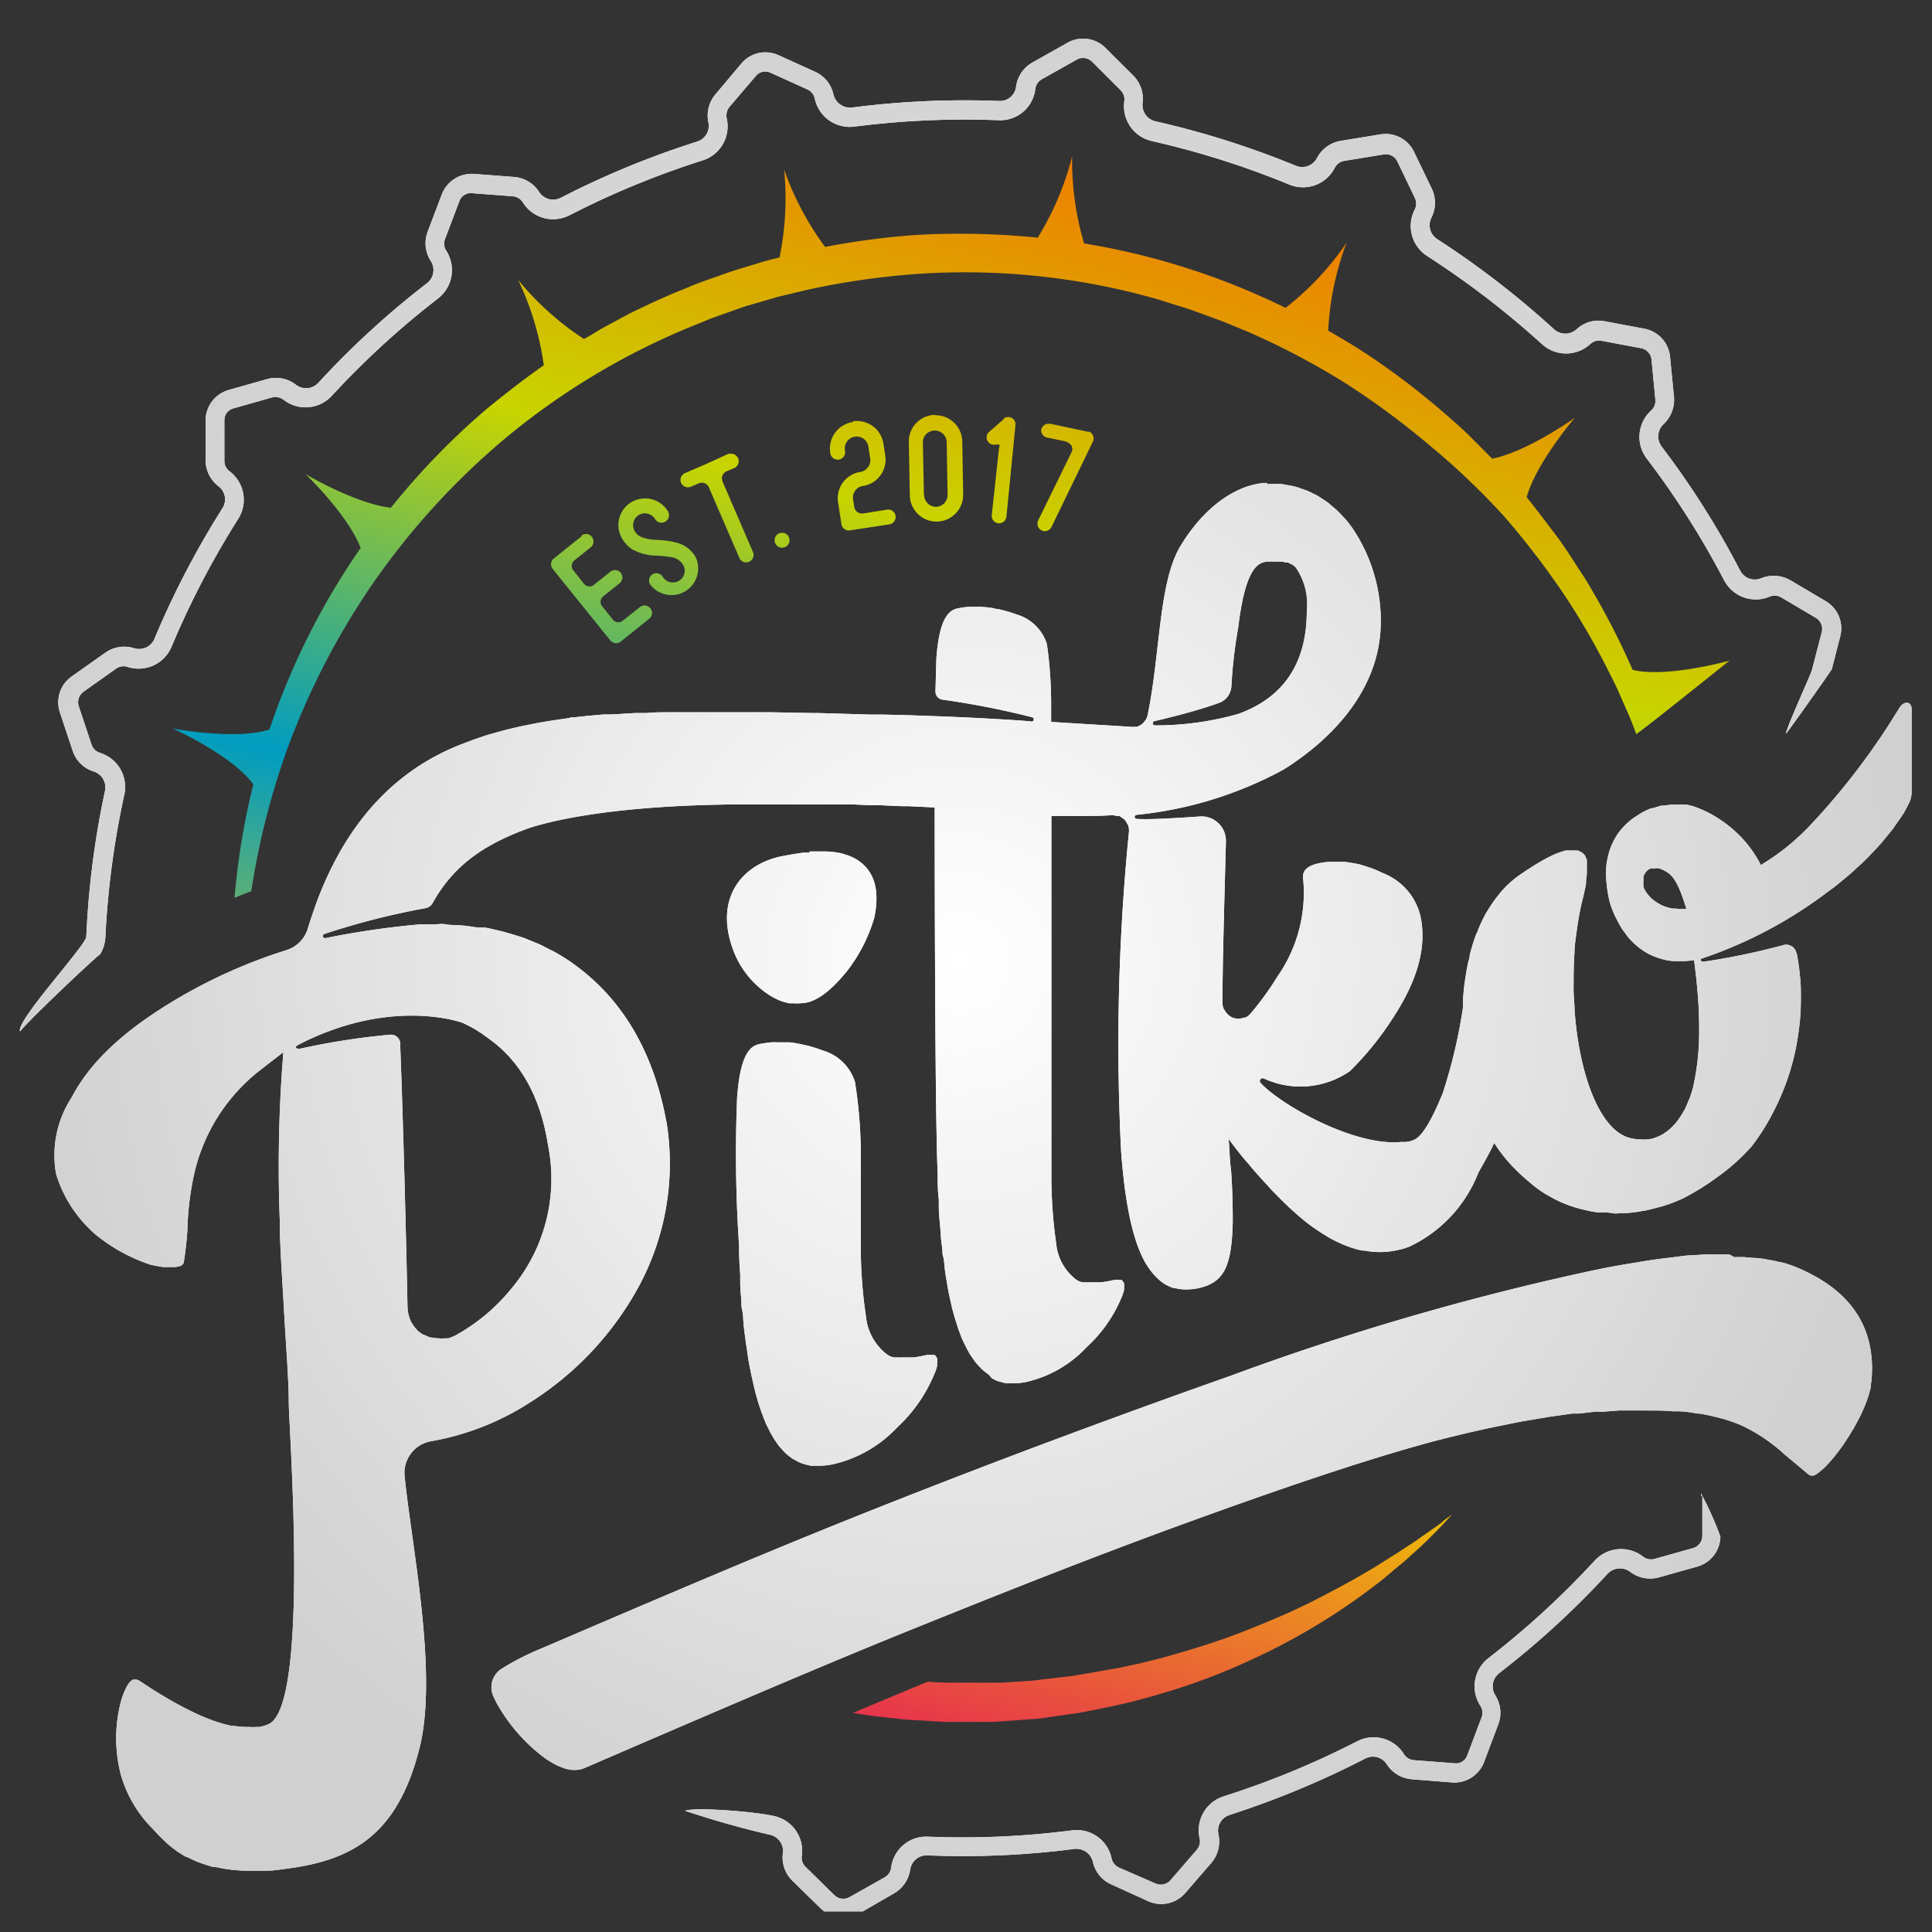 <svg id="Layer_1" data-name="Layer 1" xmlns="http://www.w3.org/2000/svg" xmlns:xlink="http://www.w3.org/1999/xlink" viewBox="0 0 150 150"><rect x="0" y="0" width="150" height="150" fill="#333333" stroke="none"/><defs><style>.cls-1{fill:#fff;}.cls-2{clip-path:url(#clip-path);}.cls-3{fill:url(#radial-gradient);}.cls-4{fill:url(#New_Gradient_Swatch_1);}</style><clipPath id="clip-path"><path class="cls-1" d="M132.17,116.13l0,3.15a1,1,0,0,1-.7.91l-3,.84a1,1,0,0,1-.91-.18,2.78,2.78,0,0,0-3.75.32,66.32,66.32,0,0,1-8.24,7.56,2.77,2.77,0,0,0-.64,3.7,1,1,0,0,1,.1.91l-1.11,2.94a.92.92,0,0,1-1,.62l-3.14-.24a1,1,0,0,1-.78-.47,2.77,2.77,0,0,0-3.62-1A67.27,67.27,0,0,1,95,139.47a2.77,2.77,0,0,0-1.86,3.27,1,1,0,0,1-.22.88L90.86,146a1,1,0,0,1-1.11.25L86.88,145a1,1,0,0,1-.58-.73,2.76,2.76,0,0,0-3.07-2.16,66.28,66.28,0,0,1-11.17.49A2.74,2.74,0,0,0,69.19,145a1,1,0,0,1-.51.76l-2.75,1.55a1,1,0,0,1-1.13-.15l-2.25-2.21a1,1,0,0,1-.3-.86A2.76,2.76,0,0,0,60.11,141c-1.63-.37-6.23-.71-6.92-.41,2.17.72,4.37,1.35,6.59,1.86a1.28,1.28,0,0,1,1,1.43A2.55,2.55,0,0,0,61.5,146l2.25,2.2.24.2h3L69.41,147a2.55,2.55,0,0,0,1.26-1.86A1.28,1.28,0,0,1,72,144.05a67.15,67.15,0,0,0,11.42-.5,1.32,1.32,0,0,1,1.43,1,2.49,2.49,0,0,0,1.42,1.75l2.86,1.3A2.46,2.46,0,0,0,92,147l2.06-2.38a2.56,2.56,0,0,0,.54-2.2,1.28,1.28,0,0,1,.87-1.51A69.13,69.13,0,0,0,106,136.53a1.28,1.28,0,0,1,1.68.46,2.52,2.52,0,0,0,1.93,1.15l3.14.25a2.46,2.46,0,0,0,2.47-1.58l1.11-2.94a2.53,2.53,0,0,0-.23-2.24,1.29,1.29,0,0,1,.29-1.72,67.85,67.85,0,0,0,8.43-7.73,1.31,1.31,0,0,1,1.75-.14,2.54,2.54,0,0,0,2.21.43l3-.84a2.47,2.47,0,0,0,1.79-2.33,25.49,25.49,0,0,0-1.5-3.35,1.16,1.16,0,0,1,0,.18m2.2-18.73h-.64c-.43,0-.87,0-1.32,0l-.94.06c-.49,0-1,.1-1.53.16l-1,.12c-.6.08-1.23.18-1.86.29l-.92.15c-1,.17-2,.37-3,.59a205.92,205.92,0,0,0-27.39,8c-10.42,3.68-19.88,7.25-28.32,10.61S50.45,124.38,42,128a20.2,20.2,0,0,0-3.07,1.57,1.71,1.71,0,0,0-.64,2.1,8.38,8.38,0,0,0,.62,1.15A13.56,13.56,0,0,0,42,136.27a6.7,6.7,0,0,0,.87.59l.24.13a3.49,3.49,0,0,0,.61.26.73.73,0,0,0,.19.07,2.31,2.31,0,0,0,.72.1,1.93,1.93,0,0,0,.75-.15c10.07-4.35,18.56-8,25.55-10.82s14.1-5.65,21.6-8.37,13.7-4.81,18.74-6.17c.7-.18,1.4-.36,2.09-.52l.66-.16,1.43-.32.73-.15,1.36-.28.67-.13,1.62-.27.33-.06,1.9-.27.49,0,1.34-.15.62,0,1.17-.09c.2,0,.4,0,.59,0l1.24,0H128c.64,0,1.24,0,1.83.06l.41,0c.55,0,1.08.1,1.58.18l.15,0c.53.09,1,.2,1.51.33l.34.09a14.15,14.15,0,0,1,1.35.48,13.22,13.22,0,0,1,3.37,2.26l1.88,1.57a.3.3,0,0,0,.19.08.63.63,0,0,0,.21,0h0a1.44,1.44,0,0,0,.29-.16l.1-.08.23-.19.15-.13c.07-.07.15-.14.22-.22l.17-.18.22-.25.18-.21.23-.29.18-.24.23-.31.18-.26c.07-.12.15-.22.22-.34l.18-.28.21-.35a2.75,2.75,0,0,0,.17-.29c.07-.12.14-.24.2-.36s.09-.16.13-.25l.18-.35.16-.36c.06-.13.11-.25.16-.38s.08-.19.11-.28.09-.26.13-.38l.09-.27c0-.13.07-.27.1-.4s0-.14,0-.21a4,4,0,0,0,.08-.58q.41-6-5.92-8.6a8.62,8.62,0,0,0-1.15-.37c-.14,0-.3-.06-.44-.09l-.92-.17-.58-.06c-.32,0-.65-.06-1-.07l-.67,0ZM60.26,80.92H60a8,8,0,0,0-1.08.15c-1,.21-1.5,1.56-1.69,4.13a106.24,106.24,0,0,0,.15,11.51q0,1.16.09,2.22c0,.24,0,.46,0,.68,0,.48.06.95.09,1.39,0,.26,0,.5.07.75s.07.78.11,1.15.06.5.09.74.09.69.14,1,.07.46.1.69.1.61.16.9.08.42.13.63.12.55.18.81.09.38.14.56.14.49.21.72.11.34.16.5l.24.64c.06.14.12.29.17.43l.28.56a3.9,3.9,0,0,0,.19.35,5,5,0,0,0,.32.51l.18.26c.14.18.29.34.44.5a.63.63,0,0,1,.11.12,5.24,5.24,0,0,0,.61.47l.17.08a2.39,2.39,0,0,0,.48.24l.26.08.44.11.3,0h.42a5.55,5.55,0,0,0,1-.11,9.86,9.86,0,0,0,5-2.87,11.6,11.6,0,0,0,2.82-4,3.94,3.94,0,0,0,.28-.78,1.54,1.54,0,0,0,0-.19,1.11,1.11,0,0,0,0-.36.52.52,0,0,0-.06-.13.35.35,0,0,0-.16-.16.43.43,0,0,0-.16,0,1.29,1.29,0,0,0-.44,0,9.26,9.26,0,0,1-1,.19l-.29,0c-.2,0-.4,0-.56,0a3.28,3.28,0,0,1-.46,0l-.22,0a1.34,1.34,0,0,1-.5-.2,4.23,4.23,0,0,1-1.68-3,36.49,36.49,0,0,1-.4-5.51l0-3.82,0-3.61A36.33,36.33,0,0,0,66.38,84a3.71,3.71,0,0,0-2.53-2.45,10.36,10.36,0,0,0-1.12-.36l-.28-.06a8.8,8.8,0,0,0-1.1-.2h0c-.23,0-.45,0-.68,0h-.38m2.59-14.73-.52,0q-.82.11-1.77.3c-3.07.68-5,3.25-3.78,6.93a7.13,7.13,0,0,0,2.94,3.84l.24.14c.18.09.35.19.52.26l.28.1.46.12a1.53,1.53,0,0,0,.3,0,3.21,3.21,0,0,0,.62,0c1.08,0,2.25-.86,3.55-2.44a12.47,12.47,0,0,0,2.16-4.2c.45-2.18,0-3.65-1.35-4.51a3.76,3.76,0,0,0-1-.42l-.13-.05a6.33,6.33,0,0,0-1.19-.16H63.8c-.3,0-.62,0-.95,0M35.91,79.41s0,0,0,0a9.59,9.59,0,0,1,1.89,1.12c2.59,1.79,4.15,4.59,4.75,8.38a13.26,13.26,0,0,1-2.94,11.25,14.76,14.76,0,0,1-4.26,3.53,4.2,4.2,0,0,1-.55.22l-.29,0a2,2,0,0,1-.42,0H34a3.11,3.11,0,0,1-.44-.06l-.12,0a4.93,4.93,0,0,1-.53-.22l-.05,0a3.72,3.72,0,0,1-.45-.33l-.05-.07a2.11,2.11,0,0,1-.3-.37s-.06-.11-.1-.16-.12-.25-.17-.38,0-.12-.05-.17a3.11,3.11,0,0,1-.1-.61c-.1-5.35-.35-14.82-.56-20.18,0-.07,0-.2,0-.34a.73.73,0,0,0-.75-.69,55.31,55.31,0,0,0-7.07,1.1c-.18,0-.55-.08-.05-.34C30.46,77.37,35.91,79.41,35.91,79.41Zm94.26-8.87a3,3,0,0,1-.31,0,3.41,3.41,0,0,1-.55-.14l-.26-.1a3.78,3.78,0,0,1-.51-.3l-.22-.16a2.75,2.75,0,0,1-.58-.68,1.33,1.33,0,0,1-.15-.32s0-.07,0-.11a1.43,1.43,0,0,1,0-.22v-.12c0-.07,0-.13,0-.2l0-.12a1.22,1.22,0,0,1,.07-.17l.06-.1a.71.71,0,0,1,.1-.14l.09-.09a.67.67,0,0,1,.14-.09l.11-.06a.58.58,0,0,1,.18,0l.12,0a1,1,0,0,1,.34,0h0a2.52,2.52,0,0,1,.64.3c.56.37.95,1.07,1.49,2.85h0a2.7,2.7,0,0,1-.49,0h-.26M94.84,54.49a1.49,1.49,0,0,0,.77-1.3,36.75,36.75,0,0,1,.53-4.51c.52-4.36,1.44-4.82,1.88-5a2,2,0,0,1,.35-.08h.1a3.58,3.58,0,0,1,.48,0H99l.39,0,.14,0,.31.07.15,0,.27.13.11.06a1,1,0,0,1,.29.28,5,5,0,0,1,.8,3.29c0,4-1.75,6.71-5.32,8a23.41,23.41,0,0,1-6.47.89.17.17,0,0,1,0-.34S93.16,55.18,94.84,54.49Zm3.5-17c-2.07.06-4.69,1.6-6.67,4.87-1.72,2.83-1.56,8.2-2.56,13.14a1.15,1.15,0,0,1-.17.41.87.87,0,0,1-.09.11,1.9,1.9,0,0,1-.19.21l-.14.08a2.53,2.53,0,0,1-.23.12l-.18,0a1,1,0,0,1-.29,0l-6.21-.38V55a33.31,33.31,0,0,0-.33-5,3.49,3.49,0,0,0-2.37-2.3,9.84,9.84,0,0,0-1.42-.41c-.14,0-.28-.05-.42-.08a8.8,8.8,0,0,0-1-.1l-.52,0-.26,0a6,6,0,0,0-1,.14c-.92.2-1.42,1.47-1.59,3.88,0,0-.05,1.65-.07,2.55a.63.63,0,0,0,.55.64,63.39,63.39,0,0,1,7,1.38A.17.17,0,0,1,80,56c-4-.31-9.84-.5-11.5-.52-.27,0-.53,0-.92,0l-4.07-.12h-.4L59.8,55.3l-.84,0-3.44,0h-.77l-1.92,0-.93,0c-.58,0-1.15,0-1.71.06l-.88,0-1.8.11-.62,0c-.78.06-1.54.13-2.27.22-.15,0-.3,0-.45.06L42.48,56l-.69.12-1.35.27-.69.16c-.44.1-.87.22-1.29.34l-.58.16c-.59.19-1.17.39-1.73.61h0Q28.12,60.62,24.6,70c-.25.71-.5,1.42-.72,2.15a2.5,2.5,0,0,1-1.65,1.62,40.36,40.36,0,0,0-7.9,3.44c-4.26,2.43-7.21,5-8.77,8a8.21,8.21,0,0,0-1.21,5.92A10,10,0,0,0,7,95.46a3.61,3.61,0,0,0,.35.33,13.42,13.42,0,0,0,4.3,2.39,10.21,10.21,0,0,0,1,.19l.26,0,.54,0h.09a1.46,1.46,0,0,0,.48-.09l0,0a.45.45,0,0,0,.24-.23,25.46,25.46,0,0,0,.29-2.58,22.61,22.61,0,0,1,.53-4.35A14.17,14.17,0,0,1,20,83.24l2-1.55a109,109,0,0,0-.28,13c0,2,.18,4.36.34,7.23s.36,5.18.36,7,1.64,23.5-1.56,24.94a3.44,3.44,0,0,1-.71.22l-.23,0a3.33,3.33,0,0,1-.56,0h-.22a5.5,5.5,0,0,1-1-.09L18,134a10.05,10.05,0,0,1-1-.26h0a10.8,10.8,0,0,1-1.08-.4l-.2-.08c-.35-.15-.69-.3-1-.47l-.19-.09c-.34-.17-.67-.35-1-.53h0c-.33-.18-.64-.37-.94-.55l-.17-.1-.79-.49-.17-.12-.63-.41a.64.64,0,0,0-.36-.1l-.1,0a.51.51,0,0,0-.23.14.43.43,0,0,0-.11.12,2.51,2.51,0,0,0-.22.34c0,.06-.06.11-.09.18a8,8,0,0,0-.29.77,11.25,11.25,0,0,0-.05,5.83,9.65,9.65,0,0,0,2.5,4.23l.45.49.09.09.51.49.11.1c.19.16.4.33.62.49l.08.06c.23.15.46.3.72.45l.07,0c.27.14.56.27.87.4l.18.06a10.06,10.06,0,0,0,1,.32l.19,0a11,11,0,0,0,1.24.21H18a12.25,12.25,0,0,0,1.4.07h.24l.75,0h.37c.39,0,.8-.06,1.22-.12,5.11-.62,8.85-2.41,10.6-9.44,1.45-5.84-.66-15.87-1.17-21.11a2.49,2.49,0,0,1,2.1-2.68,20.72,20.72,0,0,0,7.63-3,24.45,24.45,0,0,0,8.51-9.11,20.12,20.12,0,0,0,2.14-12.4c-1-5.74-3.53-10-7.6-12.78-.38-.25-.76-.49-1.16-.71l-.41-.2c-.27-.14-.54-.29-.82-.41s-.34-.14-.51-.21-.52-.22-.79-.31l-.58-.18-.79-.23c-.21-.06-.42-.1-.63-.15s-.54-.13-.82-.18L37,72l-.84-.12-.71-.06c-.29,0-.58,0-.87-.06s-.51,0-.76,0-.74,0-1.13,0a65.67,65.67,0,0,0-7.44,1.08c-.2,0-.26-.26-.06-.33a58,58,0,0,1,7.83-2,.81.81,0,0,0,.58-.42c1.59-2.85,3.89-4.5,7.44-5.79,1.85-.6,6.41-1.7,15.42-1.84.46,0,.95,0,1.45,0h1.71l.78,0,1.07,0,.82,0,1.13,0,.86,0,1.17,0,.88,0,1.29.06.79,0,1.52.07.57,0,2.07.1c0,10.63.06,25,.23,28.36,0,.73,0,1.42.09,2.09,0,.23,0,.43,0,.64,0,.45.06.89.09,1.31l.06.7c0,.37.07.74.11,1.09s0,.46.08.69.08.64.13,1,.06.44.1.66.09.57.14.84l.12.6c.06.26.12.51.17.76s.1.36.14.53.13.46.2.67.1.33.15.48.15.4.22.6.11.27.17.4.21.43.32.64.14.27.2.36a3.78,3.78,0,0,0,.22.33l.17.25a4.62,4.62,0,0,0,.41.46l.11.12a4.6,4.6,0,0,0,.56.45L77,107a4.51,4.51,0,0,0,.44.22l.25.07a3.06,3.06,0,0,0,.41.1l.29,0a2.54,2.54,0,0,0,.39,0,4.24,4.24,0,0,0,.92-.1,9.21,9.21,0,0,0,4.67-2.7A10.85,10.85,0,0,0,87,100.91a4.3,4.3,0,0,0,.27-.74,1.24,1.24,0,0,0,0-.18.93.93,0,0,0,0-.33.52.52,0,0,0-.06-.13.36.36,0,0,0-.15-.15l-.15,0a.94.94,0,0,0-.41,0c-.36.08-.68.14-1,.18l-.24,0c-.2,0-.4,0-.57,0a2.72,2.72,0,0,1-.42,0l-.21,0a1.3,1.3,0,0,1-.48-.19A4,4,0,0,1,82,96.54a36.75,36.75,0,0,1-.37-5.19l0-28h0c.76,0,1.52,0,2.28,0s1.63,0,2.43-.06a1,1,0,0,1,.34.06.85.85,0,0,1,.22,0,1.38,1.38,0,0,1,.25.17,1,1,0,0,1,.17.12,1.92,1.92,0,0,1,.18.28c0,.05.07.09.09.15a1.31,1.31,0,0,1,.06.53,165.54,165.54,0,0,0-.61,24.76c.32,4.37,1,7.42,2.12,9.05a4.79,4.79,0,0,0,.55.68,1.59,1.59,0,0,0,.13.13,3.33,3.33,0,0,0,.6.48l.11.06a3,3,0,0,0,.62.26l.12,0a3.08,3.08,0,0,0,.75.09h.18a4.26,4.26,0,0,0,.84-.1c2-.44,2.57-1.72,2.65-5.14,0-.84,0-2.24-.14-4.15-.09-.43-.12-1.71-.18-2.28.54.7,1,1.33,1.56,1.94l.21.26c.48.56.95,1.08,1.41,1.57.08.1.17.19.25.28.46.47.9.91,1.34,1.32l.2.18c.45.41.9.79,1.34,1.12,0,0,0,0,0,0,.44.32.86.6,1.28.85l.17.11a12.2,12.2,0,0,0,1.21.59l.21.08a7.42,7.42,0,0,0,1.17.35l.18,0a6.11,6.11,0,0,0,1.2.12h0a6.4,6.4,0,0,0,1.43-.16,5.75,5.75,0,0,0,.87-.26,10.59,10.59,0,0,0,5.35-5.72c.15-.3.83-1.42,1.24-2.33a12.16,12.16,0,0,0,.71,1h0a11.84,11.84,0,0,0,1,1.11l0,0a12.78,12.78,0,0,0,1,.91L119,92a10.19,10.19,0,0,0,1,.71l.2.11a10.09,10.09,0,0,0,1,.52l.29.12a9.66,9.66,0,0,0,1,.34c.19.06.38.1.56.14a9.3,9.3,0,0,0,1,.19l.26,0c.29,0,.58,0,.88.06s.42,0,.64,0,.64,0,1-.07a4.46,4.46,0,0,0,.51-.07l.5-.08.9-.23.47-.13a13,13,0,0,0,1.38-.53,18.05,18.05,0,0,0,2.67-1.64A15.82,15.82,0,0,0,136,89a16.58,16.58,0,0,0,1.72-2.75,18.56,18.56,0,0,0,1.72-4.91c.13-.66.22-1.31.29-1.95s.09-1.28.09-1.89,0-1.21-.08-1.78a15.8,15.8,0,0,0-.23-1.64l-.06-.17a.8.8,0,0,0-1-.53,54.45,54.45,0,0,1-6.19,1.29c-.24,0-.32-.2-.1-.26A34.27,34.27,0,0,0,142,69.17c.24-.17.47-.34.69-.52l.09-.08q.57-.45,1.11-.93l.22-.21c.31-.28.62-.56.9-.85.13-.12.23-.25.35-.37s.47-.49.69-.74l.38-.46c.18-.23.38-.45.55-.68l.34-.5c.16-.22.33-.45.47-.68s.31-.57.45-.85a2,2,0,0,0,.18-.83V55.08c0-.68-.62-.65-.94-.14a54.39,54.39,0,0,1-6.63,8.81.6.6,0,0,1-.08.08,17.77,17.77,0,0,1-4.06,3.33,9,9,0,0,0-2.14-2.75A9.8,9.8,0,0,0,132.45,63q-.39-.18-.78-.33a3.66,3.66,0,0,0-.79-.2l-.27,0a3.46,3.46,0,0,0-.56,0l-.27,0a5.21,5.21,0,0,0-.55.08l-.26,0-.65.2-.11,0a5.88,5.88,0,0,0-.72.33l-.19.12-.46.3a1.66,1.66,0,0,0-.21.16,4.09,4.09,0,0,0-.38.33,1.21,1.21,0,0,0-.16.16,4,4,0,0,0-.43.51h0a5.13,5.13,0,0,0-.76,1.61,7.6,7.6,0,0,0-.17.8,7.36,7.36,0,0,0,0,1.47,9.64,9.64,0,0,0,.27,1.58,7.85,7.85,0,0,0,.39,1c.05.11.11.21.16.31s.22.43.34.62a3.71,3.71,0,0,0,.23.32,4.83,4.83,0,0,0,.37.49,3.9,3.9,0,0,0,.28.29,5.34,5.34,0,0,0,.44.39c.13.11.27.2.41.3l.39.23.38.17a4.77,4.77,0,0,0,.57.2l.38.1a3.94,3.94,0,0,0,.69.08c.12,0,.24,0,.36,0a5.66,5.66,0,0,0,1.14-.08c.1.79.23,1.84.31,3,.06.85.09,1.78.08,2.73a19.34,19.34,0,0,1-.47,4.15,8,8,0,0,1-.26.83,1.89,1.89,0,0,1-.11.25c-.07.18-.15.36-.23.54s-.11.19-.16.28a4,4,0,0,1-.27.44c-.06.1-.13.18-.19.27a3.65,3.65,0,0,1-.31.36c-.08.09-.16.16-.24.24a3.44,3.44,0,0,1-.36.28l-.22.15a2.86,2.86,0,0,1-.43.21l-.33.12a2.43,2.43,0,0,1-.54.08,1.26,1.26,0,0,1-.27,0,3.67,3.67,0,0,1-.91-.1c-2.39-.52-4-4.89-4.37-9.89,0-.5-.06-1-.08-1.51,0-1,0-2,.07-3,0-.53.09-1.06.16-1.58a23,23,0,0,1,.55-2.88c.08-.34.14-.64.19-.92,0-.09,0-.16,0-.25a5,5,0,0,0,.06-.51,1.92,1.92,0,0,0,0-.24c0-.13,0-.26,0-.37a.71.71,0,0,0,0-.21,2.16,2.16,0,0,0,0-.27,1.09,1.09,0,0,0-.08-.15.72.72,0,0,0-.09-.2,1.14,1.14,0,0,0-.11-.11.81.81,0,0,0-.14-.12s-.09,0-.14-.07l-.16-.06-.17,0H122l-.22,0-.21,0-.24.07-.22.07-.27.1-.24.1-.28.14-.24.12-.31.17-.24.14-.32.19-.24.15-.32.21-.24.15-.24.17-.31.21a8,8,0,0,0-1.25,1.14c-.12.13-.22.27-.33.41a8.14,8.14,0,0,0-.64.9c-.11.18-.23.35-.33.54a13,13,0,0,0-.58,1.25c0,.1-.1.2-.13.3a14.61,14.61,0,0,0-.49,1.59c0,.21-.09.43-.14.65s-.13.66-.18,1-.08.51-.11.77-.06.57-.08.85,0,.53,0,.78a.35.35,0,0,0,0-.06A40.9,40.9,0,0,1,112,84.92c-.83,2-1.53,3.23-2.17,3.56a1.93,1.93,0,0,1-1,.18h0c-3.63.38-9.35-2.85-10.94-4.56a.22.22,0,0,1,.25-.36,6.75,6.75,0,0,0,6.67-.58A24,24,0,0,0,108.17,79c1.92-2.94,2.63-5.54,2.1-7.93a4.76,4.76,0,0,0-2.9-3.28,9.64,9.64,0,0,0-.93-.4l-.31-.1c-.22-.07-.44-.15-.67-.2l-.41-.08-.65-.1c-.15,0-.31,0-.47,0s-.49,0-.75,0c-1.45.13-2.13.54-2,1.33a11.37,11.37,0,0,1-2,7.58,22.89,22.89,0,0,1-2.1,2.89,1.24,1.24,0,0,1-.4.3l-.12,0a1.11,1.11,0,0,1-.34.08h-.12a1.17,1.17,0,0,1-.42-.09l0,0a1.55,1.55,0,0,1-.32-.2l-.09-.1a1.34,1.34,0,0,1-.19-.26L95,78.32a1.4,1.4,0,0,1-.09-.47c0-3.25.19-9.32.27-12.52a1.89,1.89,0,0,0-2-1.94c-1.73.12-4,.26-4.9.19-.23,0-.27-.29,0-.32a30.18,30.18,0,0,0,11.3-3.47c.31-.19.6-.37.85-.55,3.85-2.64,6.65-6.29,6.77-10.68A12.87,12.87,0,0,0,105,41a8.86,8.86,0,0,0-.59-.75l-.21-.22c-.15-.16-.29-.31-.45-.46l-.28-.23c-.14-.13-.29-.25-.44-.37l-.33-.22c-.15-.09-.3-.2-.46-.29s-.25-.11-.37-.18-.32-.16-.49-.22-.27-.09-.4-.14-.34-.12-.51-.16l-.45-.09c-.18,0-.35-.07-.54-.09s-.31,0-.47,0l-.6,0ZM82.9,3.31,80.16,4.85a2.55,2.55,0,0,0-1.27,1.86,1.26,1.26,0,0,1-1.32,1.13,68.32,68.32,0,0,0-11.43.51,1.33,1.33,0,0,1-1.43-1A2.5,2.5,0,0,0,63.3,5.58l-2.87-1.3a2.43,2.43,0,0,0-2.86.64l-2,2.38A2.53,2.53,0,0,0,55,9.5,1.28,1.28,0,0,1,54.1,11a68.13,68.13,0,0,0-10.57,4.36,1.29,1.29,0,0,1-1.67-.45,2.52,2.52,0,0,0-1.94-1.17l-3.14-.24a2.49,2.49,0,0,0-2.47,1.57L33.2,18a2.53,2.53,0,0,0,.23,2.24A1.29,1.29,0,0,1,33.14,22a66.34,66.34,0,0,0-8.43,7.73,1.29,1.29,0,0,1-1.75.13,2.53,2.53,0,0,0-2.21-.43l-3,.85a2.47,2.47,0,0,0-1.79,2.33l0,3.14a2.56,2.56,0,0,0,1,2,1.27,1.27,0,0,1,.31,1.71,68.21,68.21,0,0,0-5.28,10.14,1.29,1.29,0,0,1-1.6.72,2.54,2.54,0,0,0-2.22.36L5.54,52.54a2.45,2.45,0,0,0-.88,2.8l1,3a2.49,2.49,0,0,0,1.62,1.56,1.29,1.29,0,0,1,.87,1.51A67.73,67.73,0,0,0,6.7,72.72c0,.66-5.52,6.58-5.14,7.36.53-.73,5.64-5.58,6.22-6a2.8,2.8,0,0,0,.4-1.31A66.85,66.85,0,0,1,9.65,61.7a2.77,2.77,0,0,0-1.89-3.25,1,1,0,0,1-.65-.63l-1-3a1,1,0,0,1,.34-1.09L9,51.92a1,1,0,0,1,.91-.14,2.77,2.77,0,0,0,3.41-1.57,66.71,66.71,0,0,1,5.17-9.92,2.76,2.76,0,0,0-.67-3.7,1,1,0,0,1-.4-.83l0-3.14a.94.94,0,0,1,.69-.91l3-.85a1.06,1.06,0,0,1,.91.18,2.77,2.77,0,0,0,3.75-.32,66.24,66.24,0,0,1,8.24-7.55,2.78,2.78,0,0,0,.64-3.7,1,1,0,0,1-.1-.91l1.12-2.95a.93.93,0,0,1,1-.61l3.14.24a1,1,0,0,1,.78.47,2.77,2.77,0,0,0,3.63,1,66.7,66.7,0,0,1,10.34-4.26,2.77,2.77,0,0,0,1.86-3.27,1.07,1.07,0,0,1,.22-.89L58.7,5.88a.94.94,0,0,1,1.11-.24l2.87,1.3a1,1,0,0,1,.58.72,2.77,2.77,0,0,0,3.07,2.17,67.47,67.47,0,0,1,11.18-.5,2.73,2.73,0,0,0,2.87-2.42,1,1,0,0,1,.51-.76l2.74-1.54a1,1,0,0,1,1.13.15L87,7a1,1,0,0,1,.29.87,2.77,2.77,0,0,0,2.14,3.08,66.47,66.47,0,0,1,10.67,3.38,2.77,2.77,0,0,0,3.53-1.3,1,1,0,0,1,.74-.54l3.11-.51a1,1,0,0,1,1,.53l1.36,2.84a1,1,0,0,1,0,.92,2.77,2.77,0,0,0,1,3.63,68,68,0,0,1,8.87,6.81,2.77,2.77,0,0,0,3.76,0,1,1,0,0,1,.88-.25l3.1.58a1,1,0,0,1,.77.84l.3,3.13a1,1,0,0,1-.32.86,2.76,2.76,0,0,0-.34,3.74,66,66,0,0,1,6,9.44,2.77,2.77,0,0,0,3.54,1.27,1,1,0,0,1,.91.07l2.71,1.6a1,1,0,0,1,.43,1.06l-.78,3c-.08.31-2.06,4.64-2,4.91.4-.5,3.15-4.38,3.55-5l.66-2.57a2.45,2.45,0,0,0-1.12-2.71L139,45.05a2.58,2.58,0,0,0-2.25-.16,1.28,1.28,0,0,1-1.64-.58A66.7,66.7,0,0,0,129,34.66a1.3,1.3,0,0,1,.14-1.71,2.6,2.6,0,0,0,.83-2.11l-.31-3.16a2.45,2.45,0,0,0-2-2.16l-3.09-.58a2.48,2.48,0,0,0-2.17.63,1.3,1.3,0,0,1-1.74,0,68.63,68.63,0,0,0-9.07-7,1.29,1.29,0,0,1-.44-1.7,2.54,2.54,0,0,0,0-2.25l-1.37-2.84a2.44,2.44,0,0,0-2.59-1.35l-3.11.51a2.54,2.54,0,0,0-1.83,1.33,1.29,1.29,0,0,1-1.64.6,68,68,0,0,0-10.9-3.45,1.3,1.3,0,0,1-1-1.44,2.53,2.53,0,0,0-.73-2.12L85.81,3.7A2.45,2.45,0,0,0,84.09,3a2.4,2.4,0,0,0-1.19.31"/></clipPath><radialGradient id="radial-gradient" cx="-136.57" cy="288.45" r="0.36" gradientTransform="matrix(204.22, 0, 0, -204.22, 27964.8, 58982.26)" gradientUnits="userSpaceOnUse"><stop offset="0" stop-color="#fff"/><stop offset="1" stop-color="#d0d0d0"/></radialGradient><linearGradient id="New_Gradient_Swatch_1" x1="53.56" y1="129.69" x2="84.94" y2="12.59" gradientUnits="userSpaceOnUse"><stop offset="0" stop-color="#e7344c"/><stop offset="0.25" stop-color="#efcd00"/><stop offset="0.5" stop-color="#009cc1"/><stop offset="0.75" stop-color="#c8d400"/><stop offset="1" stop-color="#ef7d00"/></linearGradient></defs><title>PITKO - Logo_2019</title><path class="cls-1" d="M132.17,116.13l0,3.15a1,1,0,0,1-.7.91l-3,.84a1,1,0,0,1-.91-.18,2.78,2.78,0,0,0-3.75.32,66.32,66.32,0,0,1-8.24,7.56,2.77,2.77,0,0,0-.64,3.7,1,1,0,0,1,.1.91l-1.11,2.94a.92.92,0,0,1-1,.62l-3.14-.24a1,1,0,0,1-.78-.47,2.77,2.77,0,0,0-3.62-1A67.27,67.27,0,0,1,95,139.47a2.77,2.77,0,0,0-1.86,3.27,1,1,0,0,1-.22.88L90.86,146a1,1,0,0,1-1.11.25L86.88,145a1,1,0,0,1-.58-.73,2.76,2.76,0,0,0-3.07-2.16,66.28,66.28,0,0,1-11.17.49A2.74,2.74,0,0,0,69.19,145a1,1,0,0,1-.51.76l-2.75,1.55a1,1,0,0,1-1.13-.15l-2.25-2.21a1,1,0,0,1-.3-.86A2.76,2.76,0,0,0,60.11,141c-1.63-.37-6.23-.71-6.92-.41,2.17.72,4.37,1.35,6.59,1.86a1.28,1.28,0,0,1,1,1.43A2.55,2.55,0,0,0,61.5,146l2.25,2.2.24.2h3L69.41,147a2.55,2.55,0,0,0,1.26-1.86A1.28,1.28,0,0,1,72,144.05a67.15,67.15,0,0,0,11.42-.5,1.32,1.32,0,0,1,1.43,1,2.49,2.49,0,0,0,1.42,1.75l2.86,1.3A2.46,2.46,0,0,0,92,147l2.06-2.38a2.56,2.56,0,0,0,.54-2.2,1.28,1.28,0,0,1,.87-1.51A69.13,69.13,0,0,0,106,136.53a1.28,1.28,0,0,1,1.68.46,2.52,2.52,0,0,0,1.93,1.15l3.14.25a2.46,2.46,0,0,0,2.47-1.58l1.11-2.94a2.53,2.53,0,0,0-.23-2.24,1.29,1.29,0,0,1,.29-1.72,67.85,67.85,0,0,0,8.43-7.73,1.31,1.31,0,0,1,1.75-.14,2.54,2.54,0,0,0,2.21.43l3-.84a2.47,2.47,0,0,0,1.79-2.33,25.49,25.49,0,0,0-1.5-3.35,1.16,1.16,0,0,1,0,.18m2.2-18.73h-.64c-.43,0-.87,0-1.32,0l-.94.06c-.49,0-1,.1-1.53.16l-1,.12c-.6.08-1.23.18-1.86.29l-.92.15c-1,.17-2,.37-3,.59a205.92,205.92,0,0,0-27.39,8c-10.42,3.68-19.88,7.25-28.32,10.61S50.45,124.38,42,128a20.2,20.2,0,0,0-3.07,1.57,1.71,1.71,0,0,0-.64,2.1,8.38,8.38,0,0,0,.62,1.15A13.56,13.56,0,0,0,42,136.27a6.7,6.7,0,0,0,.87.59l.24.13a3.49,3.49,0,0,0,.61.26.73.73,0,0,0,.19.07,2.31,2.31,0,0,0,.72.1,1.93,1.93,0,0,0,.75-.15c10.07-4.35,18.56-8,25.55-10.82s14.1-5.65,21.6-8.37,13.7-4.81,18.74-6.17c.7-.18,1.4-.36,2.09-.52l.66-.16,1.43-.32.73-.15,1.36-.28.67-.13,1.62-.27.33-.06,1.9-.27.49,0,1.34-.15.62,0,1.17-.09c.2,0,.4,0,.59,0l1.24,0H128c.64,0,1.24,0,1.83.06l.41,0c.55,0,1.08.1,1.58.18l.15,0c.53.09,1,.2,1.51.33l.34.09a14.15,14.15,0,0,1,1.35.48,13.22,13.22,0,0,1,3.37,2.26l1.88,1.57a.3.3,0,0,0,.19.08.63.63,0,0,0,.21,0h0a1.44,1.44,0,0,0,.29-.16l.1-.08.23-.19.15-.13c.07-.07.15-.14.22-.22l.17-.18.22-.25.18-.21.23-.29.18-.24.23-.31.18-.26c.07-.12.15-.22.22-.34l.18-.28.21-.35a2.75,2.75,0,0,0,.17-.29c.07-.12.14-.24.2-.36s.09-.16.13-.25l.18-.35.16-.36c.06-.13.11-.25.16-.38s.08-.19.11-.28.09-.26.13-.38l.09-.27c0-.13.07-.27.1-.4s0-.14,0-.21a4,4,0,0,0,.08-.58q.41-6-5.92-8.6a8.62,8.62,0,0,0-1.15-.37c-.14,0-.3-.06-.44-.09l-.92-.17-.58-.06c-.32,0-.65-.06-1-.07l-.67,0ZM60.26,80.92H60a8,8,0,0,0-1.08.15c-1,.21-1.5,1.56-1.69,4.13a106.24,106.24,0,0,0,.15,11.51q0,1.16.09,2.22c0,.24,0,.46,0,.68,0,.48.06.95.09,1.39,0,.26,0,.5.07.75s.07.78.11,1.15.06.5.09.74.09.69.14,1,.07.46.1.69.1.61.16.9.08.42.13.63.12.55.18.81.09.38.14.56.14.49.21.72.11.34.16.5l.24.64c.06.14.12.29.17.43l.28.56a3.9,3.9,0,0,0,.19.35,5,5,0,0,0,.32.51l.18.26c.14.18.29.34.44.5a.63.63,0,0,1,.11.12,5.24,5.24,0,0,0,.61.47l.17.08a2.39,2.39,0,0,0,.48.24l.26.08.44.11.3,0h.42a5.55,5.55,0,0,0,1-.11,9.86,9.86,0,0,0,5-2.87,11.6,11.6,0,0,0,2.82-4,3.94,3.94,0,0,0,.28-.78,1.54,1.54,0,0,0,0-.19,1.11,1.11,0,0,0,0-.36.52.52,0,0,0-.06-.13.35.35,0,0,0-.16-.16.43.43,0,0,0-.16,0,1.29,1.29,0,0,0-.44,0,9.26,9.26,0,0,1-1,.19l-.29,0c-.2,0-.4,0-.56,0a3.28,3.28,0,0,1-.46,0l-.22,0a1.34,1.34,0,0,1-.5-.2,4.23,4.23,0,0,1-1.68-3,36.49,36.49,0,0,1-.4-5.51l0-3.82,0-3.61A36.33,36.33,0,0,0,66.38,84a3.71,3.71,0,0,0-2.53-2.45,10.36,10.36,0,0,0-1.12-.36l-.28-.06a8.8,8.8,0,0,0-1.1-.2h0c-.23,0-.45,0-.68,0h-.38m2.59-14.73-.52,0q-.82.11-1.77.3c-3.07.68-5,3.25-3.78,6.93a7.13,7.13,0,0,0,2.94,3.84l.24.14c.18.09.35.19.52.26l.28.1.46.12a1.53,1.53,0,0,0,.3,0,3.21,3.21,0,0,0,.62,0c1.08,0,2.25-.86,3.55-2.44a12.47,12.47,0,0,0,2.16-4.2c.45-2.18,0-3.65-1.35-4.51a3.76,3.76,0,0,0-1-.42l-.13-.05a6.33,6.33,0,0,0-1.19-.16H63.8c-.3,0-.62,0-.95,0M35.91,79.41s0,0,0,0a9.59,9.59,0,0,1,1.89,1.12c2.59,1.79,4.15,4.59,4.75,8.38a13.26,13.26,0,0,1-2.94,11.25,14.76,14.76,0,0,1-4.26,3.53,4.2,4.2,0,0,1-.55.22l-.29,0a2,2,0,0,1-.42,0H34a3.11,3.11,0,0,1-.44-.06l-.12,0a4.93,4.93,0,0,1-.53-.22l-.05,0a3.72,3.72,0,0,1-.45-.33l-.05-.07a2.11,2.11,0,0,1-.3-.37s-.06-.11-.1-.16-.12-.25-.17-.38,0-.12-.05-.17a3.11,3.11,0,0,1-.1-.61c-.1-5.35-.35-14.82-.56-20.18,0-.07,0-.2,0-.34a.73.73,0,0,0-.75-.69,55.31,55.31,0,0,0-7.07,1.1c-.18,0-.55-.08-.05-.34C30.46,77.37,35.91,79.41,35.91,79.41Zm94.26-8.87a3,3,0,0,1-.31,0,3.41,3.41,0,0,1-.55-.14l-.26-.1a3.78,3.78,0,0,1-.51-.3l-.22-.16a2.75,2.75,0,0,1-.58-.68,1.33,1.33,0,0,1-.15-.32s0-.07,0-.11a1.43,1.43,0,0,1,0-.22v-.12c0-.07,0-.13,0-.2l0-.12a1.22,1.22,0,0,1,.07-.17l.06-.1a.71.71,0,0,1,.1-.14l.09-.09a.67.67,0,0,1,.14-.09l.11-.06a.58.58,0,0,1,.18,0l.12,0a1,1,0,0,1,.34,0h0a2.52,2.52,0,0,1,.64.3c.56.37.95,1.07,1.49,2.85h0a2.7,2.7,0,0,1-.49,0h-.26M94.84,54.49a1.49,1.49,0,0,0,.77-1.3,36.75,36.75,0,0,1,.53-4.51c.52-4.36,1.44-4.82,1.88-5a2,2,0,0,1,.35-.08h.1a3.58,3.58,0,0,1,.48,0H99l.39,0,.14,0,.31.07.15,0,.27.13.11.06a1,1,0,0,1,.29.28,5,5,0,0,1,.8,3.29c0,4-1.75,6.71-5.32,8a23.41,23.41,0,0,1-6.47.89.17.17,0,0,1,0-.34S93.16,55.18,94.84,54.49Zm3.5-17c-2.07.06-4.69,1.6-6.67,4.87-1.72,2.83-1.56,8.2-2.56,13.14a1.15,1.15,0,0,1-.17.41.87.87,0,0,1-.09.11,1.9,1.9,0,0,1-.19.21l-.14.08a2.53,2.53,0,0,1-.23.12l-.18,0a1,1,0,0,1-.29,0l-6.21-.38V55a33.31,33.31,0,0,0-.33-5,3.49,3.49,0,0,0-2.37-2.3,9.84,9.84,0,0,0-1.42-.41c-.14,0-.28-.05-.42-.08a8.8,8.8,0,0,0-1-.1l-.52,0-.26,0a6,6,0,0,0-1,.14c-.92.2-1.42,1.47-1.59,3.88,0,0-.05,1.65-.07,2.55a.63.63,0,0,0,.55.64,63.39,63.39,0,0,1,7,1.38A.17.17,0,0,1,80,56c-4-.31-9.84-.5-11.5-.52-.27,0-.53,0-.92,0l-4.07-.12h-.4L59.8,55.3l-.84,0-3.44,0h-.77l-1.92,0-.93,0c-.58,0-1.15,0-1.71.06l-.88,0-1.8.11-.62,0c-.78.06-1.54.13-2.27.22-.15,0-.3,0-.45.06L42.48,56l-.69.12-1.35.27-.69.16c-.44.1-.87.22-1.29.34l-.58.16c-.59.19-1.17.39-1.73.61h0Q28.12,60.62,24.6,70c-.25.71-.5,1.42-.72,2.15a2.5,2.5,0,0,1-1.65,1.62,40.36,40.36,0,0,0-7.9,3.44c-4.26,2.43-7.21,5-8.77,8a8.21,8.21,0,0,0-1.21,5.92A10,10,0,0,0,7,95.46a3.61,3.61,0,0,0,.35.33,13.42,13.42,0,0,0,4.3,2.39,10.21,10.21,0,0,0,1,.19l.26,0,.54,0h.09a1.46,1.46,0,0,0,.48-.09l0,0a.45.45,0,0,0,.24-.23,25.46,25.46,0,0,0,.29-2.58,22.61,22.61,0,0,1,.53-4.35A14.17,14.17,0,0,1,20,83.24l2-1.55a109,109,0,0,0-.28,13c0,2,.18,4.36.34,7.23s.36,5.18.36,7,1.64,23.5-1.56,24.94a3.44,3.44,0,0,1-.71.22l-.23,0a3.33,3.33,0,0,1-.56,0h-.22a5.5,5.5,0,0,1-1-.09L18,134a10.05,10.05,0,0,1-1-.26h0a10.8,10.8,0,0,1-1.08-.4l-.2-.08c-.35-.15-.69-.3-1-.47l-.19-.09c-.34-.17-.67-.35-1-.53h0c-.33-.18-.64-.37-.94-.55l-.17-.1-.79-.49-.17-.12-.63-.41a.64.64,0,0,0-.36-.1l-.1,0a.51.51,0,0,0-.23.14.43.43,0,0,0-.11.12,2.51,2.51,0,0,0-.22.34c0,.06-.06.11-.09.18a8,8,0,0,0-.29.77,11.25,11.25,0,0,0-.05,5.83,9.65,9.65,0,0,0,2.5,4.23l.45.49.09.09.51.49.11.1c.19.16.4.33.62.49l.08.06c.23.15.46.3.72.45l.07,0c.27.14.56.27.87.4l.18.06a10.06,10.06,0,0,0,1,.32l.19,0a11,11,0,0,0,1.24.21H18a12.25,12.25,0,0,0,1.4.07h.24l.75,0h.37c.39,0,.8-.06,1.22-.12,5.11-.62,8.85-2.41,10.6-9.44,1.45-5.84-.66-15.87-1.17-21.11a2.49,2.49,0,0,1,2.1-2.68,20.72,20.72,0,0,0,7.63-3,24.45,24.45,0,0,0,8.51-9.11,20.12,20.12,0,0,0,2.14-12.4c-1-5.74-3.53-10-7.6-12.78-.38-.25-.76-.49-1.16-.71l-.41-.2c-.27-.14-.54-.29-.82-.41s-.34-.14-.51-.21-.52-.22-.79-.31l-.58-.18-.79-.23c-.21-.06-.42-.1-.63-.15s-.54-.13-.82-.18L37,72l-.84-.12-.71-.06c-.29,0-.58,0-.87-.06s-.51,0-.76,0-.74,0-1.13,0a65.67,65.67,0,0,0-7.44,1.08c-.2,0-.26-.26-.06-.33a58,58,0,0,1,7.83-2,.81.81,0,0,0,.58-.42c1.59-2.85,3.89-4.5,7.44-5.79,1.85-.6,6.41-1.7,15.42-1.84.46,0,.95,0,1.45,0h1.71l.78,0,1.07,0,.82,0,1.13,0,.86,0,1.17,0,.88,0,1.29.06.79,0,1.52.07.57,0,2.07.1c0,10.63.06,25,.23,28.36,0,.73,0,1.42.09,2.09,0,.23,0,.43,0,.64,0,.45.06.89.09,1.31l.06.7c0,.37.07.74.11,1.09s0,.46.08.69.08.64.13,1,.06.44.1.66.09.57.14.84l.12.6c.06.26.12.51.17.76s.1.36.14.53.13.46.2.67.1.33.15.48.15.4.22.6.11.27.17.4.21.43.32.64.14.27.2.36a3.78,3.78,0,0,0,.22.33l.17.25a4.62,4.62,0,0,0,.41.46l.11.12a4.6,4.6,0,0,0,.56.45L77,107a4.51,4.51,0,0,0,.44.22l.25.07a3.06,3.06,0,0,0,.41.1l.29,0a2.54,2.54,0,0,0,.39,0,4.24,4.24,0,0,0,.92-.1,9.21,9.21,0,0,0,4.67-2.7A10.85,10.85,0,0,0,87,100.91a4.3,4.3,0,0,0,.27-.74,1.24,1.24,0,0,0,0-.18.93.93,0,0,0,0-.33.52.52,0,0,0-.06-.13.36.36,0,0,0-.15-.15l-.15,0a.94.94,0,0,0-.41,0c-.36.08-.68.14-1,.18l-.24,0c-.2,0-.4,0-.57,0a2.72,2.72,0,0,1-.42,0l-.21,0a1.3,1.3,0,0,1-.48-.19A4,4,0,0,1,82,96.54a36.75,36.75,0,0,1-.37-5.19l0-28h0c.76,0,1.52,0,2.28,0s1.63,0,2.43-.06a1,1,0,0,1,.34.06.85.85,0,0,1,.22,0,1.38,1.38,0,0,1,.25.17,1,1,0,0,1,.17.12,1.92,1.92,0,0,1,.18.28c0,.05.07.09.09.15a1.31,1.31,0,0,1,.06.53,165.54,165.54,0,0,0-.61,24.76c.32,4.37,1,7.42,2.12,9.05a4.79,4.79,0,0,0,.55.68,1.59,1.59,0,0,0,.13.13,3.33,3.33,0,0,0,.6.48l.11.06a3,3,0,0,0,.62.26l.12,0a3.08,3.08,0,0,0,.75.09h.18a4.26,4.26,0,0,0,.84-.1c2-.44,2.57-1.72,2.65-5.14,0-.84,0-2.24-.14-4.15-.09-.43-.12-1.71-.18-2.28.54.7,1,1.33,1.56,1.94l.21.26c.48.56.95,1.08,1.41,1.57.08.1.17.19.25.28.46.47.9.91,1.34,1.32l.2.18c.45.41.9.79,1.34,1.12,0,0,0,0,0,0,.44.32.86.6,1.28.85l.17.11a12.2,12.2,0,0,0,1.21.59l.21.08a7.42,7.42,0,0,0,1.17.35l.18,0a6.11,6.11,0,0,0,1.2.12h0a6.4,6.4,0,0,0,1.43-.16,5.75,5.75,0,0,0,.87-.26,10.59,10.59,0,0,0,5.35-5.72c.15-.3.83-1.42,1.24-2.33a12.16,12.16,0,0,0,.71,1h0a11.84,11.84,0,0,0,1,1.11l0,0a12.78,12.78,0,0,0,1,.91L119,92a10.19,10.19,0,0,0,1,.71l.2.11a10.09,10.09,0,0,0,1,.52l.29.12a9.66,9.66,0,0,0,1,.34c.19.06.38.1.56.14a9.3,9.3,0,0,0,1,.19l.26,0c.29,0,.58,0,.88.06s.42,0,.64,0,.64,0,1-.07a4.46,4.46,0,0,0,.51-.07l.5-.08.9-.23.47-.13a13,13,0,0,0,1.38-.53,18.05,18.05,0,0,0,2.67-1.64A15.82,15.82,0,0,0,136,89a16.58,16.58,0,0,0,1.72-2.75,18.56,18.56,0,0,0,1.72-4.91c.13-.66.22-1.31.29-1.95s.09-1.28.09-1.89,0-1.21-.08-1.78a15.8,15.8,0,0,0-.23-1.64l-.06-.17a.8.8,0,0,0-1-.53,54.45,54.45,0,0,1-6.19,1.29c-.24,0-.32-.2-.1-.26A34.27,34.27,0,0,0,142,69.17c.24-.17.47-.34.69-.52l.09-.08q.57-.45,1.11-.93l.22-.21c.31-.28.62-.56.9-.85.13-.12.23-.25.35-.37s.47-.49.69-.74l.38-.46c.18-.23.38-.45.55-.68l.34-.5c.16-.22.33-.45.47-.68s.31-.57.45-.85a2,2,0,0,0,.18-.83V55.08c0-.68-.62-.65-.94-.14a54.39,54.39,0,0,1-6.63,8.81.6.6,0,0,1-.08.08,17.77,17.77,0,0,1-4.06,3.33,9,9,0,0,0-2.14-2.75A9.8,9.8,0,0,0,132.45,63q-.39-.18-.78-.33a3.66,3.66,0,0,0-.79-.2l-.27,0a3.46,3.46,0,0,0-.56,0l-.27,0a5.21,5.21,0,0,0-.55.08l-.26,0-.65.2-.11,0a5.88,5.88,0,0,0-.72.33l-.19.12-.46.3a1.66,1.66,0,0,0-.21.16,4.09,4.09,0,0,0-.38.33,1.21,1.21,0,0,0-.16.16,4,4,0,0,0-.43.51h0a5.13,5.13,0,0,0-.76,1.61,7.6,7.6,0,0,0-.17.8,7.36,7.36,0,0,0,0,1.47,9.64,9.64,0,0,0,.27,1.58,7.85,7.85,0,0,0,.39,1c.05.11.11.21.16.31s.22.43.34.62a3.71,3.71,0,0,0,.23.32,4.83,4.83,0,0,0,.37.49,3.9,3.9,0,0,0,.28.29,5.34,5.34,0,0,0,.44.39c.13.11.27.2.41.3l.39.23.38.17a4.77,4.77,0,0,0,.57.2l.38.1a3.94,3.94,0,0,0,.69.08c.12,0,.24,0,.36,0a5.66,5.66,0,0,0,1.14-.08c.1.79.23,1.84.31,3,.06.85.09,1.78.08,2.73a19.34,19.34,0,0,1-.47,4.15,8,8,0,0,1-.26.83,1.89,1.89,0,0,1-.11.25c-.07.18-.15.36-.23.54s-.11.19-.16.28a4,4,0,0,1-.27.44c-.06.1-.13.18-.19.27a3.65,3.65,0,0,1-.31.36c-.08.09-.16.16-.24.24a3.44,3.44,0,0,1-.36.28l-.22.15a2.86,2.86,0,0,1-.43.21l-.33.12a2.43,2.43,0,0,1-.54.08,1.26,1.26,0,0,1-.27,0,3.67,3.67,0,0,1-.91-.1c-2.39-.52-4-4.89-4.37-9.89,0-.5-.06-1-.08-1.51,0-1,0-2,.07-3,0-.53.09-1.06.16-1.58a23,23,0,0,1,.55-2.88c.08-.34.14-.64.19-.92,0-.09,0-.16,0-.25a5,5,0,0,0,.06-.51,1.92,1.92,0,0,0,0-.24c0-.13,0-.26,0-.37a.71.71,0,0,0,0-.21,2.16,2.16,0,0,0,0-.27,1.09,1.09,0,0,0-.08-.15.72.72,0,0,0-.09-.2,1.14,1.14,0,0,0-.11-.11.81.81,0,0,0-.14-.12s-.09,0-.14-.07l-.16-.06-.17,0H122l-.22,0-.21,0-.24.07-.22.07-.27.1-.24.1-.28.14-.24.12-.31.17-.24.14-.32.19-.24.15-.32.21-.24.15-.24.17-.31.21a8,8,0,0,0-1.25,1.14c-.12.13-.22.27-.33.41a8.14,8.14,0,0,0-.64.9c-.11.18-.23.35-.33.54a13,13,0,0,0-.58,1.25c0,.1-.1.2-.13.3a14.61,14.61,0,0,0-.49,1.59c0,.21-.09.43-.14.65s-.13.66-.18,1-.08.51-.11.77-.06.57-.08.85,0,.53,0,.78a.35.35,0,0,0,0-.06A40.9,40.9,0,0,1,112,84.92c-.83,2-1.53,3.23-2.17,3.56a1.93,1.93,0,0,1-1,.18h0c-3.63.38-9.35-2.85-10.94-4.56a.22.22,0,0,1,.25-.36,6.75,6.75,0,0,0,6.67-.58A24,24,0,0,0,108.17,79c1.92-2.94,2.63-5.54,2.1-7.93a4.76,4.76,0,0,0-2.9-3.28,9.64,9.64,0,0,0-.93-.4l-.31-.1c-.22-.07-.44-.15-.67-.2l-.41-.08-.65-.1c-.15,0-.31,0-.47,0s-.49,0-.75,0c-1.45.13-2.13.54-2,1.33a11.37,11.37,0,0,1-2,7.58,22.89,22.89,0,0,1-2.1,2.89,1.24,1.24,0,0,1-.4.3l-.12,0a1.11,1.11,0,0,1-.34.08h-.12a1.17,1.17,0,0,1-.42-.09l0,0a1.55,1.55,0,0,1-.32-.2l-.09-.1a1.34,1.34,0,0,1-.19-.26L95,78.32a1.4,1.4,0,0,1-.09-.47c0-3.25.19-9.32.27-12.52a1.89,1.89,0,0,0-2-1.94c-1.73.12-4,.26-4.9.19-.23,0-.27-.29,0-.32a30.18,30.18,0,0,0,11.3-3.47c.31-.19.6-.37.85-.55,3.85-2.64,6.65-6.29,6.77-10.68A12.87,12.87,0,0,0,105,41a8.86,8.86,0,0,0-.59-.75l-.21-.22c-.15-.16-.29-.31-.45-.46l-.28-.23c-.14-.13-.29-.25-.44-.37l-.33-.22c-.15-.09-.3-.2-.46-.29s-.25-.11-.37-.18-.32-.16-.49-.22-.27-.09-.4-.14-.34-.12-.51-.16l-.45-.09c-.18,0-.35-.07-.54-.09s-.31,0-.47,0l-.6,0ZM82.9,3.31,80.16,4.85a2.55,2.55,0,0,0-1.27,1.86,1.26,1.26,0,0,1-1.32,1.13,68.32,68.32,0,0,0-11.43.51,1.33,1.33,0,0,1-1.43-1A2.5,2.5,0,0,0,63.3,5.58l-2.87-1.3a2.43,2.43,0,0,0-2.86.64l-2,2.38A2.53,2.53,0,0,0,55,9.5,1.28,1.28,0,0,1,54.1,11a68.13,68.13,0,0,0-10.57,4.36,1.29,1.29,0,0,1-1.67-.45,2.52,2.52,0,0,0-1.94-1.17l-3.14-.24a2.49,2.49,0,0,0-2.47,1.57L33.2,18a2.53,2.53,0,0,0,.23,2.24A1.29,1.29,0,0,1,33.14,22a66.34,66.34,0,0,0-8.43,7.73,1.29,1.29,0,0,1-1.75.13,2.53,2.53,0,0,0-2.21-.43l-3,.85a2.47,2.47,0,0,0-1.79,2.33l0,3.14a2.56,2.56,0,0,0,1,2,1.27,1.27,0,0,1,.31,1.71,68.21,68.21,0,0,0-5.28,10.14,1.29,1.29,0,0,1-1.6.72,2.54,2.54,0,0,0-2.22.36L5.54,52.54a2.45,2.45,0,0,0-.88,2.8l1,3a2.49,2.49,0,0,0,1.62,1.56,1.29,1.29,0,0,1,.87,1.51A67.73,67.73,0,0,0,6.7,72.72c0,.66-5.52,6.58-5.14,7.36.53-.73,5.64-5.58,6.22-6a2.8,2.8,0,0,0,.4-1.31A66.85,66.85,0,0,1,9.65,61.7a2.77,2.77,0,0,0-1.89-3.25,1,1,0,0,1-.65-.63l-1-3a1,1,0,0,1,.34-1.09L9,51.92a1,1,0,0,1,.91-.14,2.77,2.77,0,0,0,3.41-1.57,66.71,66.71,0,0,1,5.17-9.92,2.76,2.76,0,0,0-.67-3.7,1,1,0,0,1-.4-.83l0-3.14a.94.94,0,0,1,.69-.91l3-.85a1.06,1.06,0,0,1,.91.18,2.77,2.77,0,0,0,3.75-.32,66.24,66.24,0,0,1,8.24-7.55,2.78,2.78,0,0,0,.64-3.7,1,1,0,0,1-.1-.91l1.12-2.95a.93.93,0,0,1,1-.61l3.14.24a1,1,0,0,1,.78.47,2.77,2.77,0,0,0,3.63,1,66.7,66.7,0,0,1,10.34-4.26,2.77,2.77,0,0,0,1.86-3.27,1.07,1.07,0,0,1,.22-.89L58.7,5.88a.94.94,0,0,1,1.11-.24l2.87,1.3a1,1,0,0,1,.58.72,2.77,2.77,0,0,0,3.07,2.17,67.47,67.47,0,0,1,11.18-.5,2.73,2.73,0,0,0,2.87-2.42,1,1,0,0,1,.51-.76l2.74-1.54a1,1,0,0,1,1.13.15L87,7a1,1,0,0,1,.29.87,2.77,2.77,0,0,0,2.14,3.08,66.47,66.47,0,0,1,10.67,3.38,2.77,2.77,0,0,0,3.53-1.3,1,1,0,0,1,.74-.54l3.11-.51a1,1,0,0,1,1,.53l1.36,2.84a1,1,0,0,1,0,.92,2.77,2.77,0,0,0,1,3.63,68,68,0,0,1,8.87,6.81,2.77,2.77,0,0,0,3.76,0,1,1,0,0,1,.88-.25l3.1.58a1,1,0,0,1,.77.84l.3,3.13a1,1,0,0,1-.32.86,2.76,2.76,0,0,0-.34,3.74,66,66,0,0,1,6,9.44,2.77,2.77,0,0,0,3.54,1.27,1,1,0,0,1,.91.07l2.71,1.6a1,1,0,0,1,.43,1.06l-.78,3c-.08.31-2.06,4.64-2,4.91.4-.5,3.15-4.38,3.55-5l.66-2.57a2.45,2.45,0,0,0-1.12-2.71L139,45.05a2.58,2.58,0,0,0-2.25-.16,1.28,1.28,0,0,1-1.64-.58A66.7,66.7,0,0,0,129,34.66a1.3,1.3,0,0,1,.14-1.71,2.6,2.6,0,0,0,.83-2.11l-.31-3.16a2.45,2.45,0,0,0-2-2.16l-3.09-.58a2.48,2.48,0,0,0-2.17.63,1.3,1.3,0,0,1-1.74,0,68.63,68.63,0,0,0-9.07-7,1.29,1.29,0,0,1-.44-1.7,2.54,2.54,0,0,0,0-2.25l-1.37-2.84a2.44,2.44,0,0,0-2.59-1.35l-3.11.51a2.54,2.54,0,0,0-1.83,1.33,1.29,1.29,0,0,1-1.64.6,68,68,0,0,0-10.9-3.45,1.3,1.3,0,0,1-1-1.44,2.53,2.53,0,0,0-.73-2.12L85.81,3.7A2.45,2.45,0,0,0,84.09,3a2.4,2.4,0,0,0-1.19.31"/><g class="cls-2"><rect class="cls-3" x="1.18" y="3" width="147.28" height="145.4"/></g><path class="cls-4" d="M112,118.16c-.47.36-1.2.84-2.09,1.48l-1.53,1c-.56.34-1.16.74-1.81,1.13-1.31.79-2.82,1.61-4.48,2.46s-3.52,1.64-5.5,2.42-4.12,1.44-6.35,2.06l-1.67.42-1.78.38-3.52.61-1.81.21c-.61.06-1.21.17-1.82.19l-1.84.12c-.31,0-.61,0-.92,0h-.92l-1.84,0c-.62,0-1.23,0-1.84-.06H72c-1.83.75-3.75,1.56-5.78,2.41.67.11,1.35.21,2,.29l1.91.21c.64.06,1.29.08,1.93.12s1.29.09,1.94.08H77l1-.06,1.94-.15c.64,0,1.28-.14,1.91-.22l1.91-.27c1.26-.23,2.47-.49,3.73-.77l1.76-.46,1.78-.53a49,49,0,0,0,6.49-2.54,49.59,49.59,0,0,0,9.75-6c.61-.49,1.17-1,1.68-1.39l1.37-1.24c.81-.77,1.42-1.39,1.82-1.83l.62-.67-.73.54M45.16,41.63,43,43.36a.57.57,0,0,0-.09.81l4.48,5.56a.58.58,0,0,0,.81.08l2.15-1.73a.58.58,0,1,0-.72-.9l-1.27,1a.56.56,0,0,1-.44.13.62.62,0,0,1-.36-.23l-.8-1a.52.52,0,0,1-.13-.38.55.55,0,0,1,.23-.42l1.25-1a.57.57,0,1,0-.72-.89l-1.26,1a.53.53,0,0,1-.5.12.58.58,0,0,1-.31-.21l-.79-1a.53.53,0,0,1-.14-.42.56.56,0,0,1,.23-.39l1.25-1a.58.58,0,0,0,.08-.81.57.57,0,0,0-.44-.22.53.53,0,0,0-.36.13m15.48-.22a.58.58,0,1,0,.18,0l-.18,0M49,39a2.07,2.07,0,0,0-.68,2.85,2.48,2.48,0,0,0,.75.79,3.91,3.91,0,0,0,1.87.5,10,10,0,0,1,1.19.12,1.28,1.28,0,0,1,.89.57.9.9,0,0,1-.3,1.26.93.93,0,0,1-1.27-.31.58.58,0,0,0-.79-.19.57.57,0,0,0-.18.79A2.07,2.07,0,0,0,54,43.24a2.36,2.36,0,0,0-1.31-1.06,6.53,6.53,0,0,0-1.68-.26,3.56,3.56,0,0,1-1.25-.24,1.12,1.12,0,0,1-.47-.42.93.93,0,0,1,.3-1.27.93.93,0,0,1,1.27.31.57.57,0,1,0,1-.6,2.06,2.06,0,0,0-1.77-1A2.12,2.12,0,0,0,49,39m7.54-3.76L54.88,36l-1.69.73a.58.58,0,0,0-.31.76.59.59,0,0,0,.76.3l.56-.24a.64.64,0,0,1,.46-.05.66.66,0,0,1,.42.44l2.32,5.37a.57.57,0,0,0,.75.31.58.58,0,0,0,.31-.76l-2.33-5.4a.76.76,0,0,1-.06-.5.69.69,0,0,1,.42-.4l.54-.23a.58.58,0,0,0-.23-1.1.59.59,0,0,0-.23,0m24.27-1.94a.59.59,0,0,0,.45.68l1.25.26a1,1,0,0,1,.63.34.57.57,0,0,1,0,.59L80.6,40.41a.59.59,0,0,0,.27.77.57.57,0,0,0,.77-.27l3.21-6.62a.58.58,0,0,0-.27-.77l-.12,0h0l-2.92-.62H81.4a.58.58,0,0,0-.56.46m-14.65-.59a2.08,2.08,0,0,0-1.73,2.37.58.58,0,1,0,1.14-.18.92.92,0,0,1,1.82-.29l.14.91a.93.93,0,0,1-.76,1.06A2.06,2.06,0,0,0,65.07,39l.26,1.71a.58.58,0,0,0,.66.47l3-.46a.58.58,0,1,0-.18-1.14l-1.71.27a.71.71,0,0,1-.54-.09.7.7,0,0,1-.25-.49l-.07-.45A.91.91,0,0,1,67,37.73a2.07,2.07,0,0,0,1.73-2.38l-.14-.9a2.07,2.07,0,0,0-2-1.76l-.32,0m11.7-.18-1.15,1a.57.57,0,0,0-.09.81.58.58,0,0,0,.59.19c.12,0,.19,0,.24,0s.06.18,0,.3L77,40a.57.57,0,1,0,1.14.11L78.84,33a.56.56,0,0,0-.51-.62h-.07a.64.64,0,0,0-.37.13M71.73,38.4l-.08-4.14a.93.93,0,0,1,1.85,0l.07,4.15a.92.92,0,0,1-.9.94h0a.93.93,0,0,1-.92-.91m.81-6.23a2.07,2.07,0,0,0-2,2.11l.08,4.14a2.07,2.07,0,1,0,4.14-.07l-.07-4.15a2.07,2.07,0,0,0-2.07-2Zm8-13.76a60.58,60.58,0,0,0-9.43-.21,60.26,60.26,0,0,0-7.07.93,22.71,22.71,0,0,1-3.18-6,22.7,22.7,0,0,1-.36,6.82l-.85.21c-.74.21-1.5.45-2.24.67s-1.47.5-2.2.75l-1.09.39-1.06.44c-1.43.56-2.81,1.22-4.18,1.88l-2,1.08c-.53.29-1,.61-1.56.91a22.38,22.38,0,0,1-5.12-4.6,22.43,22.43,0,0,1,2,6.64c-1.55,1.08-3,2.22-4.46,3.41a56.74,56.74,0,0,0-7.41,7.65c-2.76-.31-6.63-2.61-6.63-2.61S27,39.94,28,42.54c-.41.6-.81,1.19-1.19,1.79a55.85,55.85,0,0,0-5.89,12.31c-2.64.85-7.51-.08-7.51-.08s4.64,2.09,6.26,4.34a55.52,55.52,0,0,0-1.46,8.81c.42-.18.86-.35,1.3-.52A59.19,59.19,0,0,1,22.2,58.43a58.19,58.19,0,0,1,6.55-12.84A57.36,57.36,0,0,1,39.53,33.78a55.6,55.6,0,0,1,14.69-8.65l1-.41,1-.36c.69-.23,1.38-.51,2.07-.7l2.09-.61,2.21-.53a60,60,0,0,1,8.73-1.26,54.56,54.56,0,0,1,17.48,1.68l1,.27,1,.32c.69.22,1.39.41,2.07.67l2,.73,2,.82a59,59,0,0,1,7.48,3.93,61.74,61.74,0,0,1,6.6,4.86A57.2,57.2,0,0,1,116.7,40a62.66,62.66,0,0,1,4.56,5.9,55.27,55.27,0,0,1,3.52,6c.25.5.51,1,.74,1.49s.44,1,.66,1.49c.33.71.6,1.42.86,2.12.44-.26,7.24-5.71,7.24-5.71s-4.83,1.36-7.52.72l-.39-.87a59,59,0,0,0-3.4-6.37c-.68-1-1.35-2.14-2.13-3.17s-1.51-2-2.31-3c.74-2.68,3.75-6.17,3.75-6.17s-3.7,2.65-6.43,3.18c-1-1-2-2.06-3.1-3a59.41,59.41,0,0,0-6.8-5.23c-.92-.59-1.87-1.16-2.83-1.71a22.5,22.5,0,0,1,1.43-6.83,22.09,22.09,0,0,1-4.74,5.06,55.92,55.92,0,0,0-15.64-5,22.6,22.6,0,0,1-.93-6.75,22.85,22.85,0,0,1-2.65,6.27"/></svg>